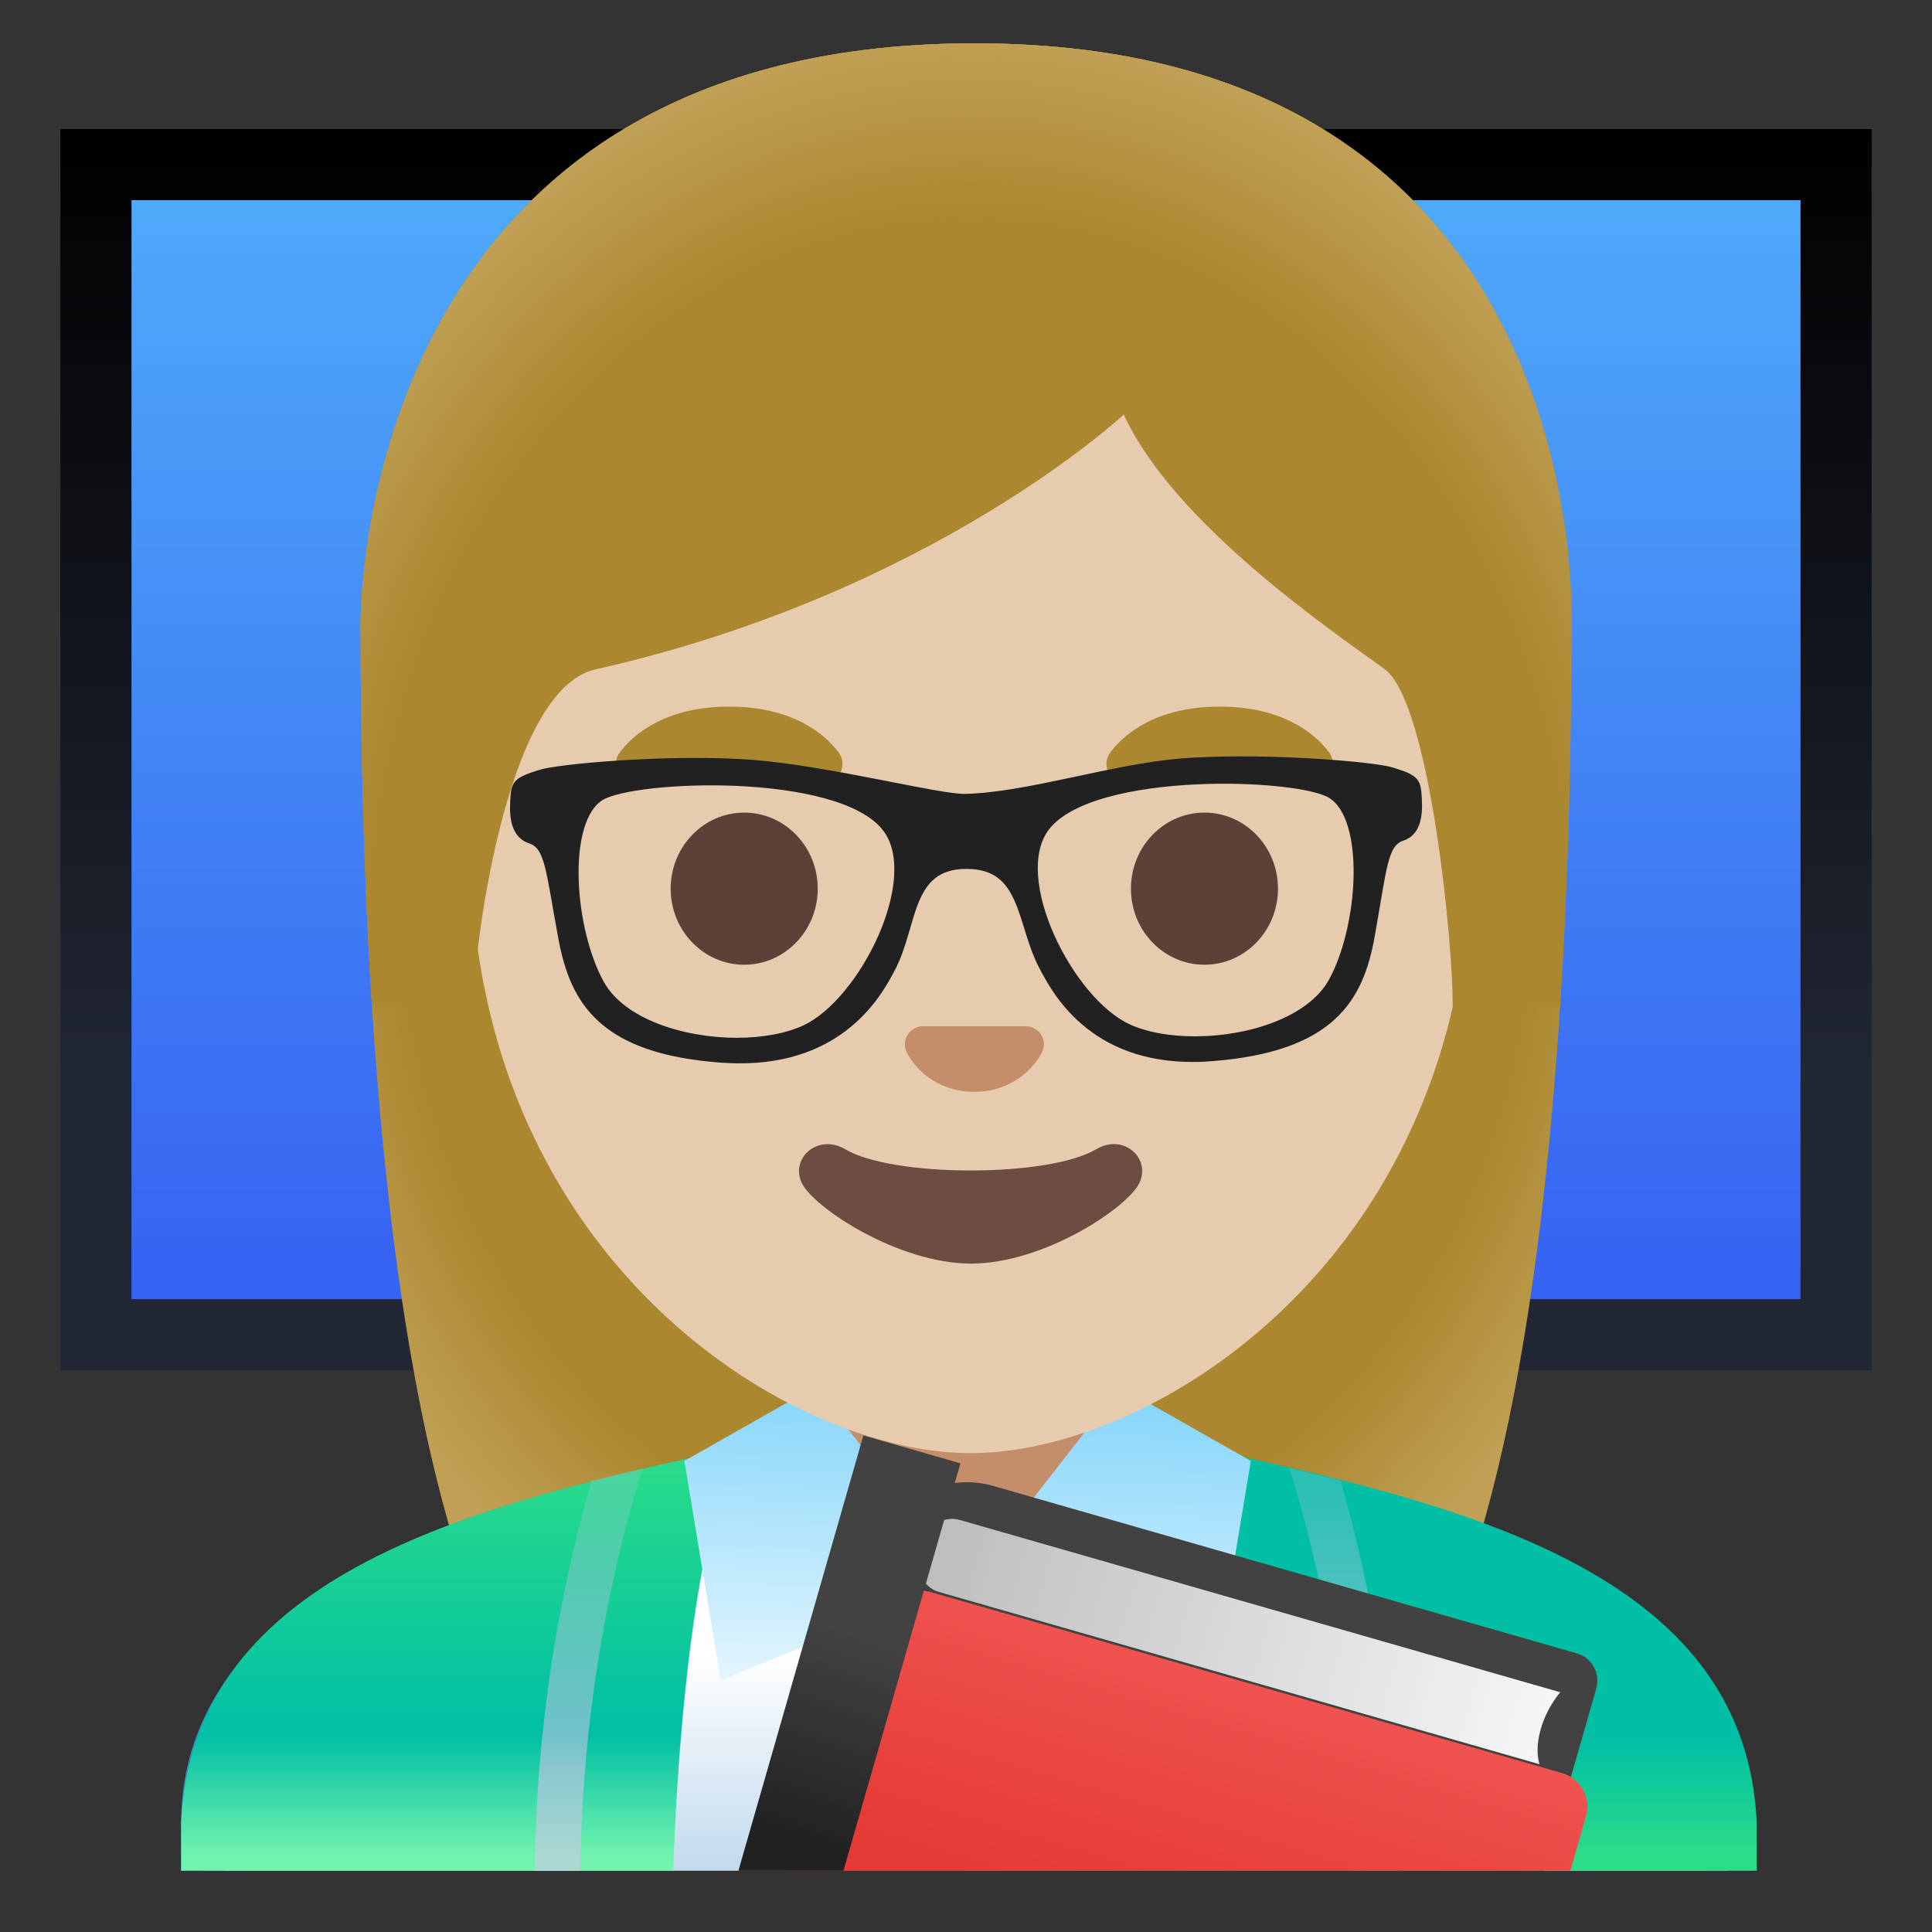 <svg width="35" height="35" viewBox="0 0 35 35" fill="none" xmlns="http://www.w3.org/2000/svg">
<rect x="0" y="0" width="35" height="35" fill="#333333" stroke="none"/>
<path d="M1.738 2.98H33.263V24.177H1.738V2.98Z" fill="url(#paint0_linear_8671_9591)"/>
<path d="M32.618 3.626V23.535H2.382V3.626H32.618ZM33.906 2.338H1.094V24.823H33.906V2.338Z" fill="url(#paint1_linear_8671_9591)"/>
<path d="M17.657 0.785C6.443 0.785 6.533 11.154 6.533 11.318C6.533 18.034 7.047 27.519 9.735 31.252C10.802 32.731 12.861 32.813 12.861 32.813L17.501 32.807L22.141 32.813C22.141 32.813 24.203 32.731 25.266 31.252C27.954 27.519 28.468 18.034 28.468 11.318C28.466 11.154 28.87 0.785 17.657 0.785Z" fill="#AB872F"/>
<path d="M17.657 0.785C6.443 0.785 6.533 11.154 6.533 11.318C6.533 18.034 7.047 27.519 9.735 31.252C10.802 32.731 12.861 32.813 12.861 32.813L17.501 32.807L22.141 32.813C22.141 32.813 24.203 32.731 25.266 31.252C27.954 27.519 28.468 18.034 28.468 11.318C28.466 11.154 28.87 0.785 17.657 0.785Z" fill="url(#paint2_radial_8671_9591)"/>
<path d="M31.309 33.89V33.02C31.309 28.79 24.38 26.578 17.538 26.578H17.5C10.626 26.586 3.691 28.58 3.691 33.02V33.89H31.309Z" fill="url(#paint3_linear_8671_9591)"/>
<path d="M4.102 33.89V33.02C4.102 28.864 10.831 26.997 17.5 26.988H17.535C21.063 26.988 24.486 27.587 26.931 28.629C28.741 29.403 30.898 30.792 30.898 33.018V33.887H31.719V33.018C31.719 28.438 24.538 26.168 17.535 26.168H17.5C10.53 26.176 3.281 28.159 3.281 33.02V33.89H4.102Z" fill="#3488C1"/>
<path d="M3.281 33.018V33.888H12.195C12.409 27.932 13.338 26.229 13.338 26.229C8.704 27.24 3.486 28.438 3.281 33.018Z" fill="url(#paint4_linear_8671_9591)"/>
<path d="M21.768 26.23C21.768 26.23 22.695 27.934 22.91 33.889H31.825V33.02C31.619 28.437 26.402 27.239 21.768 26.23Z" fill="url(#paint5_linear_8671_9591)"/>
<path d="M10.514 33.89C10.523 32.539 10.673 29.723 11.641 26.598L10.717 26.822C9.836 29.879 9.694 32.553 9.691 33.89H10.514Z" fill="url(#paint6_linear_8671_9591)"/>
<path d="M25.309 33.89C25.306 32.553 25.164 29.879 24.284 26.822L23.359 26.598C24.327 29.723 24.478 32.539 24.486 33.89H25.309Z" fill="url(#paint7_linear_8671_9591)"/>
<path d="M17.5 25.246H15.018V27.975C15.018 29.208 16.029 30.209 17.276 30.209H17.727C18.974 30.209 19.986 29.208 19.986 27.975V25.246H17.5Z" fill="#C48E6A"/>
<path d="M14.766 25.123L17.495 28.626C17.495 28.626 17.632 28.522 17.495 28.626L13.057 30.441L12.398 26.466L14.766 25.123Z" fill="url(#paint8_linear_8671_9591)"/>
<path d="M20.292 25.123L17.563 28.626C17.563 28.626 17.426 28.522 17.563 28.626L22.001 30.441L22.66 26.466L20.292 25.123Z" fill="url(#paint9_linear_8671_9591)"/>
<path d="M27.615 33.89L27.823 33.165L27.995 32.569L27.979 32.563L27.981 32.55L27.557 32.429L28.006 30.865C28.033 30.77 28.03 30.674 28.006 30.587C28.006 30.584 28.003 30.578 28.003 30.576C28.001 30.566 27.997 30.557 27.992 30.548C27.946 30.401 27.839 30.283 27.694 30.239L27.653 30.228H27.65L26.625 29.933L17.074 27.185C17.06 27.182 17.049 27.182 17.038 27.177C16.611 27.064 16.157 27.124 15.774 27.342C15.39 27.56 15.107 27.92 14.985 28.344L14.591 29.72C14.564 29.813 14.534 29.914 14.501 30.023L14.14 31.284L13.391 33.89H27.615Z" fill="url(#paint10_linear_8671_9591)"/>
<path d="M27.971 33.889L28.917 30.592C28.997 30.316 28.838 30.029 28.562 29.952L17.982 26.917C17.551 26.794 17.089 26.846 16.697 27.064C16.305 27.281 16.015 27.645 15.891 28.076L14.223 33.892L27.971 33.889Z" fill="#424242"/>
<path d="M28.449 33.89L28.733 32.897C28.829 32.563 28.629 32.214 28.29 32.118L16.937 28.864C15.698 28.508 15.482 29.506 15.135 30.718L14.225 33.89H28.449Z" fill="url(#paint11_linear_8671_9591)"/>
<path opacity="0.2" d="M17.59 27.774C17.64 27.774 17.694 27.779 17.752 27.793L27.937 30.719L27.852 31.014C24.629 30.114 18.476 28.384 17.205 27.962C17.27 27.872 17.399 27.774 17.59 27.774ZM17.59 26.863C16.354 26.863 15.736 28.386 16.737 28.761C17.839 29.171 28.476 32.13 28.476 32.13L28.908 30.62C28.993 30.331 28.856 30.035 28.604 29.964L17.984 26.913C17.847 26.88 17.716 26.863 17.59 26.863Z" fill="#424242"/>
<path d="M28.266 30.657L17.383 27.534C17.087 27.45 16.765 27.66 16.666 28.002L16.65 28.062C16.552 28.404 16.713 28.754 17.008 28.839L27.891 31.961C27.891 31.961 27.798 31.734 27.91 31.332C28.022 30.928 28.266 30.657 28.266 30.657Z" fill="url(#paint12_linear_8671_9591)"/>
<path d="M15.28 33.89L17.399 26.51L15.641 26.004L13.377 33.89H15.28Z" fill="url(#paint13_linear_8671_9591)"/>
<path d="M17.584 4.387C12.881 4.387 8.525 7.884 8.525 15.3C8.525 21.255 12.214 24.78 15.424 25.917C16.19 26.188 16.928 26.325 17.584 26.325C18.235 26.325 18.971 26.191 19.731 25.923C22.947 24.791 26.643 21.266 26.643 15.302C26.643 7.884 22.288 4.387 17.584 4.387Z" fill="#E7CBAE"/>
<path d="M18.695 18.612C18.665 18.601 18.637 18.593 18.607 18.59H16.696C16.666 18.593 16.638 18.601 16.608 18.612C16.436 18.683 16.34 18.86 16.422 19.052C16.504 19.243 16.884 19.779 17.65 19.779C18.416 19.779 18.796 19.243 18.881 19.052C18.963 18.86 18.867 18.68 18.695 18.612Z" fill="#C48E6A"/>
<path d="M13.482 17.477C14.217 17.477 14.814 16.86 14.814 16.099C14.814 15.338 14.217 14.721 13.482 14.721C12.747 14.721 12.15 15.338 12.15 16.099C12.15 16.86 12.747 17.477 13.482 17.477Z" fill="#5D4037"/>
<path d="M21.82 17.477C22.555 17.477 23.152 16.86 23.152 16.099C23.152 15.338 22.555 14.721 21.82 14.721C21.084 14.721 20.488 15.338 20.488 16.099C20.488 16.86 21.084 17.477 21.82 17.477Z" fill="#5D4037"/>
<path d="M15.187 13.624C14.933 13.287 14.347 12.801 13.21 12.801C12.072 12.801 11.485 13.29 11.233 13.624C11.121 13.771 11.148 13.944 11.227 14.048C11.299 14.143 11.512 14.234 11.747 14.154C11.982 14.075 12.441 13.837 13.21 13.832C13.978 13.837 14.438 14.075 14.673 14.154C14.908 14.234 15.121 14.146 15.192 14.048C15.272 13.944 15.299 13.771 15.187 13.624Z" fill="#AB872F"/>
<path d="M24.074 13.624C23.819 13.287 23.234 12.801 22.097 12.801C20.959 12.801 20.371 13.29 20.12 13.624C20.008 13.771 20.035 13.944 20.114 14.048C20.185 14.143 20.399 14.234 20.634 14.154C20.869 14.075 21.328 13.837 22.097 13.832C22.865 13.837 23.324 14.075 23.559 14.154C23.795 14.234 24.008 14.146 24.079 14.048C24.156 13.944 24.183 13.771 24.074 13.624Z" fill="#AB872F"/>
<path d="M19.856 20.821C18.995 21.332 16.173 21.332 15.315 20.821C14.82 20.529 14.316 20.977 14.522 21.425C14.724 21.866 16.263 22.891 17.592 22.891C18.921 22.891 20.442 21.866 20.644 21.425C20.849 20.977 20.351 20.526 19.856 20.821Z" fill="#6D4C41"/>
<path d="M25.683 14.474C25.664 14.148 25.65 14.115 25.221 13.979C24.885 13.872 23.047 13.722 21.664 13.798C21.565 13.804 21.47 13.809 21.379 13.817C20.124 13.924 18.617 14.43 17.485 14.457C17.004 14.468 15.022 13.949 13.619 13.839C13.529 13.834 13.439 13.826 13.346 13.823C11.959 13.752 10.114 13.913 9.777 14.023C9.348 14.162 9.334 14.195 9.318 14.52C9.299 14.843 9.353 15.122 9.608 15.207C9.955 15.321 9.958 15.753 10.19 16.995C10.401 18.127 10.907 19.021 13.08 19.177C13.173 19.182 13.261 19.188 13.348 19.188C15.271 19.215 15.932 17.949 16.151 17.528C16.559 16.746 16.43 15.669 17.507 15.666C18.582 15.663 18.481 16.721 18.894 17.501C19.115 17.919 19.761 19.191 21.666 19.163C21.759 19.163 21.855 19.158 21.953 19.149C24.125 18.98 24.628 18.083 24.83 16.951C25.054 15.707 25.057 15.272 25.401 15.157C25.65 15.075 25.702 14.799 25.683 14.474ZM14.592 18.641C14.259 18.797 13.813 18.876 13.343 18.876C12.361 18.873 11.273 18.529 10.879 17.834C10.322 16.844 10.177 14.843 10.887 14.424C11.199 14.241 12.252 14.116 13.34 14.162C14.47 14.211 15.637 14.446 16.058 14.999C16.758 15.909 15.648 18.143 14.592 18.641ZM24.136 17.793C23.744 18.493 22.648 18.846 21.661 18.849C21.196 18.851 20.756 18.775 20.428 18.622C19.369 18.13 18.248 15.904 18.938 14.988C19.356 14.43 20.529 14.189 21.661 14.135C22.747 14.083 23.797 14.203 24.105 14.383C24.822 14.799 24.688 16.801 24.136 17.793Z" fill="#212121" stroke="#212121" stroke-width="0.15" stroke-miterlimit="10"/>
<path d="M17.657 0.785C6.443 0.785 6.533 11.154 6.533 11.318C6.533 13.44 6.585 15.838 6.738 18.241L8.576 18.236C8.559 17.438 9.12 12.502 10.785 12.127C16.899 10.752 20.358 7.509 20.358 7.509C21.258 9.472 24.072 11.389 25.081 12.119C25.909 12.718 26.333 17.191 26.316 18.239H28.255C28.255 18.225 28.261 18.211 28.261 18.195C28.414 15.802 28.463 13.421 28.463 11.312C28.466 11.154 28.87 0.785 17.657 0.785Z" fill="#AB872F"/>
<path d="M17.657 0.785C6.443 0.785 6.533 11.154 6.533 11.318C6.533 13.44 6.585 15.838 6.738 18.241L8.576 18.236C8.559 17.438 9.12 12.502 10.785 12.127C16.899 10.752 20.358 7.509 20.358 7.509C21.258 9.472 24.072 11.389 25.081 12.119C25.909 12.718 26.333 17.191 26.316 18.239H28.255C28.255 18.225 28.261 18.211 28.261 18.195C28.414 15.802 28.463 13.421 28.463 11.312C28.466 11.154 28.87 0.785 17.657 0.785Z" fill="url(#paint14_radial_8671_9591)"/>
<defs>
<linearGradient id="paint0_linear_8671_9591" x1="17.499" y1="3.116" x2="17.499" y2="24.196" gradientUnits="userSpaceOnUse">
<stop stop-color="#4FABFA"/>
<stop offset="1" stop-color="#355FF1"/>
</linearGradient>
<linearGradient id="paint1_linear_8671_9591" x1="17.5" y1="2.337" x2="17.5" y2="24.822" gradientUnits="userSpaceOnUse">
<stop/>
<stop offset="0.779" stop-color="#222735"/>
</linearGradient>
<radialGradient id="paint2_radial_8671_9591" cx="0" cy="0" r="1" gradientUnits="userSpaceOnUse" gradientTransform="translate(17.501 15.979) scale(12.997 15.468)">
<stop offset="0.794" stop-color="#BFA055" stop-opacity="0"/>
<stop offset="1" stop-color="#BFA055"/>
</radialGradient>
<linearGradient id="paint3_linear_8671_9591" x1="17.5" y1="29.984" x2="17.5" y2="33.674" gradientUnits="userSpaceOnUse">
<stop stop-color="white"/>
<stop offset="1" stop-color="#C5DCEF"/>
</linearGradient>
<linearGradient id="paint4_linear_8671_9591" x1="8.31" y1="26.169" x2="8.31" y2="33.636" gradientUnits="userSpaceOnUse">
<stop stop-color="#2CDD88"/>
<stop offset="0.705" stop-color="#00BFA5"/>
<stop offset="1" stop-color="#72F3AD"/>
</linearGradient>
<linearGradient id="paint5_linear_8671_9591" x1="26.796" y1="26.525" x2="26.796" y2="33.623" gradientUnits="userSpaceOnUse">
<stop stop-color="#00BFA5"/>
<stop offset="0.705" stop-color="#00BFA5"/>
<stop offset="1" stop-color="#2CDD88"/>
</linearGradient>
<linearGradient id="paint6_linear_8671_9591" x1="10.665" y1="27.071" x2="10.665" y2="33.518" gradientUnits="userSpaceOnUse">
<stop stop-color="#D1C4E9" stop-opacity="0.2"/>
<stop offset="0.785" stop-color="#D1C4E9" stop-opacity="0.6"/>
</linearGradient>
<linearGradient id="paint7_linear_8671_9591" x1="24.335" y1="26.733" x2="24.335" y2="33.466" gradientUnits="userSpaceOnUse">
<stop stop-color="#D1C4E9" stop-opacity="0.2"/>
<stop offset="0.785" stop-color="#D1C4E9" stop-opacity="0.6"/>
</linearGradient>
<linearGradient id="paint8_linear_8671_9591" x1="14.859" y1="30.385" x2="15.088" y2="24.84" gradientUnits="userSpaceOnUse">
<stop stop-color="#E1F5FE"/>
<stop offset="1" stop-color="#81D4FA"/>
</linearGradient>
<linearGradient id="paint9_linear_8671_9591" x1="19.953" y1="30.596" x2="20.181" y2="25.051" gradientUnits="userSpaceOnUse">
<stop stop-color="#E1F5FE"/>
<stop offset="1" stop-color="#81D4FA"/>
</linearGradient>
<linearGradient id="paint10_linear_8671_9591" x1="21.643" y1="29.226" x2="19.911" y2="36.517" gradientUnits="userSpaceOnUse">
<stop offset="0.002" stop-color="#212121" stop-opacity="0.2"/>
<stop offset="1" stop-color="#212121" stop-opacity="0.6"/>
</linearGradient>
<linearGradient id="paint11_linear_8671_9591" x1="22.392" y1="30.28" x2="20.979" y2="35.02" gradientUnits="userSpaceOnUse">
<stop stop-color="#EF5350"/>
<stop offset="1" stop-color="#E53935"/>
</linearGradient>
<linearGradient id="paint12_linear_8671_9591" x1="16.659" y1="28.031" x2="28.078" y2="31.308" gradientUnits="userSpaceOnUse">
<stop offset="0.01" stop-color="#BDBDBD"/>
<stop offset="0.987" stop-color="#F5F5F5"/>
</linearGradient>
<linearGradient id="paint13_linear_8671_9591" x1="14.371" y1="33.372" x2="15.567" y2="29.612" gradientUnits="userSpaceOnUse">
<stop stop-color="#212121"/>
<stop offset="1" stop-color="#424242"/>
</linearGradient>
<radialGradient id="paint14_radial_8671_9591" cx="0" cy="0" r="1" gradientUnits="userSpaceOnUse" gradientTransform="translate(17.592 17.081) scale(13.614 16.52)">
<stop offset="0.794" stop-color="#BFA055" stop-opacity="0"/>
<stop offset="1" stop-color="#BFA055"/>
</radialGradient>
</defs>
</svg>
